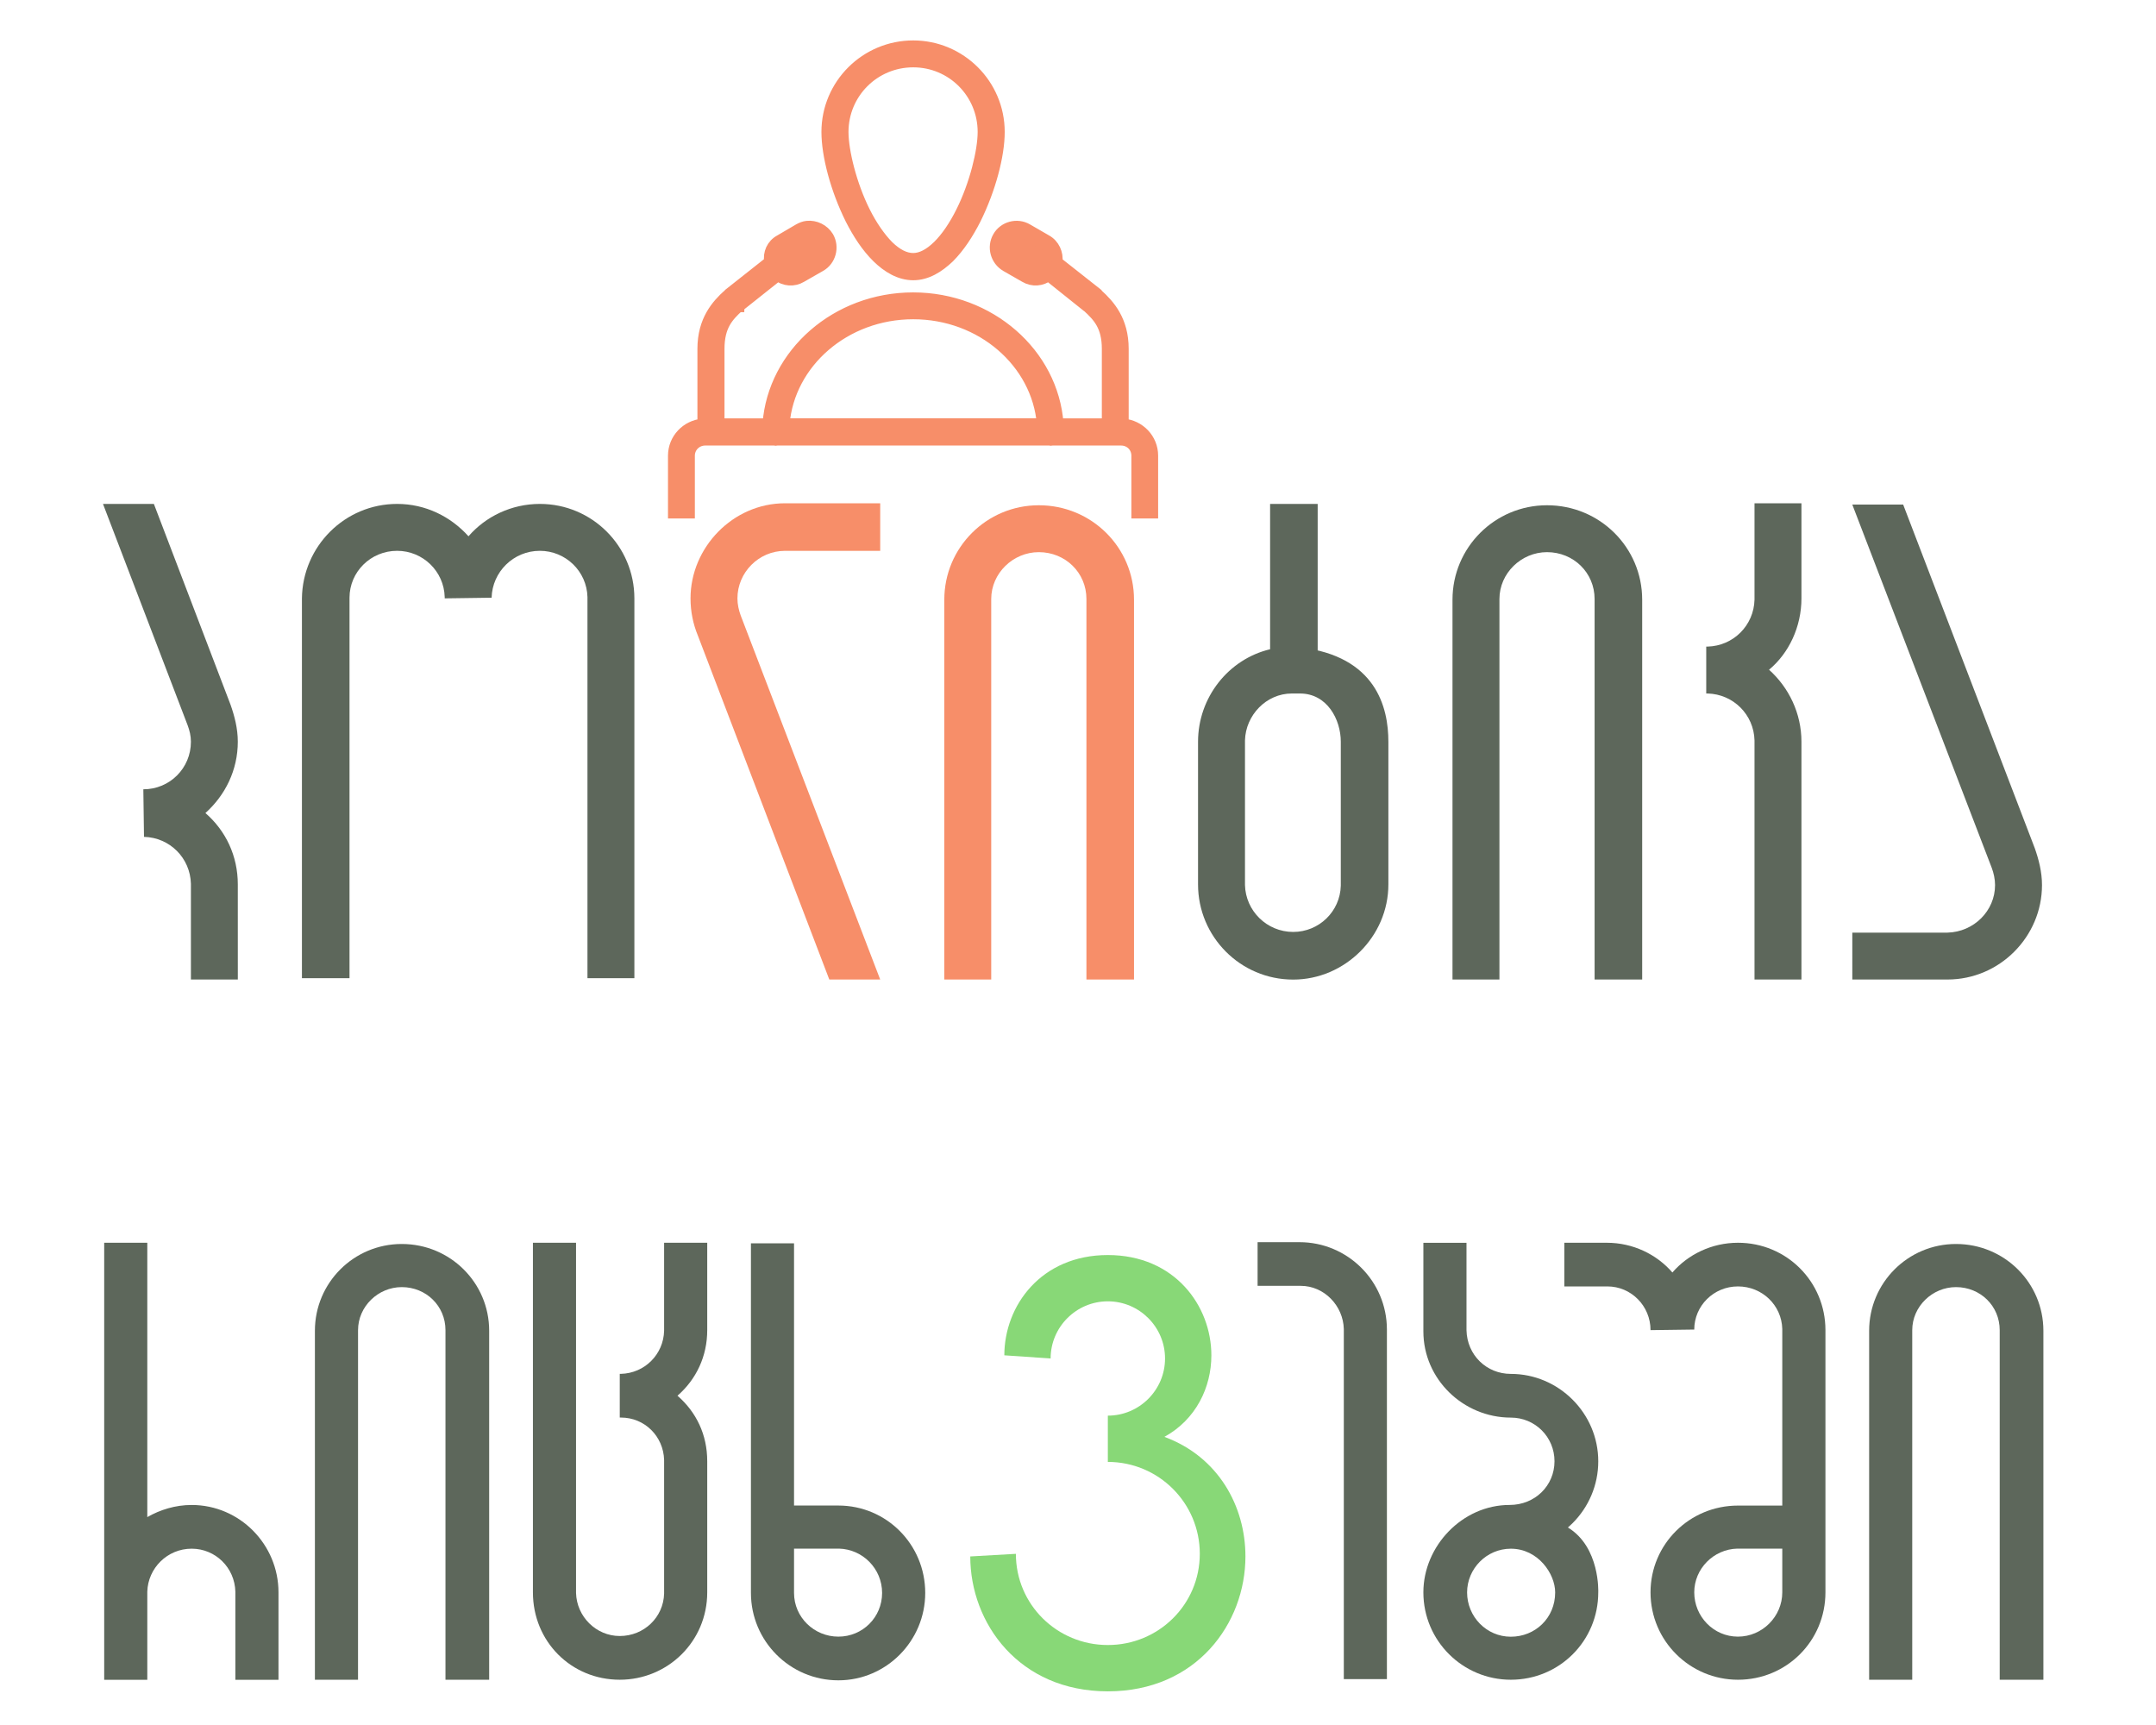 <?xml version="1.0" encoding="utf-8"?>
<!-- Generator: Adobe Illustrator 16.0.0, SVG Export Plug-In . SVG Version: 6.00 Build 0)  -->
<!DOCTYPE svg PUBLIC "-//W3C//DTD SVG 1.1//EN" "http://www.w3.org/Graphics/SVG/1.1/DTD/svg11.dtd">
<svg version="1.1" id="Layer_1" xmlns="http://www.w3.org/2000/svg" xmlns:xlink="http://www.w3.org/1999/xlink" x="0px" y="0px"
	 width="100px" height="80px" viewBox="33.5 31.5 100 80" enable-background="new 33.5 31.5 100 80" xml:space="preserve">
<g>
	<g>
		<path fill="#F78E69" stroke="#F78E69" stroke-width="0.508" stroke-miterlimit="10" d="M75.858,33.629
			c-2.206,0-4.004,1.784-4.004,3.991c0,1.098,0.42,2.67,1.103,4.044c0.342,0.674,0.748,1.296,1.233,1.772
			c0.472,0.462,1.038,0.807,1.667,0.807c0.631,0,1.182-0.345,1.667-0.807c0.473-0.476,0.88-1.098,1.222-1.772
			c0.682-1.375,1.101-2.946,1.101-4.044C79.848,35.413,78.049,33.629,75.858,33.629L75.858,33.629z M75.858,34.369
			c1.799,0,3.242,1.454,3.242,3.25c0,0.886-0.382,2.446-1.011,3.702c-0.315,0.634-0.696,1.202-1.09,1.586
			c-0.395,0.383-0.775,0.581-1.143,0.581c-0.381,0-0.761-0.198-1.155-0.581c-0.38-0.384-0.775-0.953-1.09-1.586
			c-0.629-1.255-1.01-2.815-1.01-3.702C72.602,35.823,74.047,34.369,75.858,34.369L75.858,34.369z M65.475,55.291v-2.656
			c0-0.409,0.329-0.727,0.735-0.727l0,0h3.189c0.053,0.014,0.105,0.014,0.158,0H82.16c0.052,0.014,0.105,0.014,0.158,0h3.176
			c0.421,0,0.736,0.318,0.736,0.727v2.656h0.733v-2.657c0-0.779-0.604-1.4-1.366-1.467v-3.489c0-1.321-0.643-2.036-1.182-2.524
			c0,0,0-0.013-0.012-0.026l-1.877-1.48c0.051-0.397-0.132-0.806-0.488-1.005l-0.891-0.515c-0.472-0.277-1.09-0.106-1.352,0.357
			c-0.276,0.476-0.105,1.084,0.367,1.361l0.878,0.503c0.356,0.211,0.776,0.171,1.091-0.066l1.785,1.428l0.026,0.013
			c0.486,0.45,0.918,0.886,0.918,1.957v3.476h-2.284c-0.236-3.265-3.176-5.842-6.721-5.842c-3.558,0-6.485,2.577-6.734,5.842h-2.271
			v-3.476c0-1.07,0.42-1.507,0.905-1.957h0.012c0-0.013,0.014-0.013,0.014-0.013l1.797-1.428c0.304,0.237,0.737,0.278,1.09,0.066
			l0.879-0.503c0.474-0.263,0.643-0.885,0.368-1.361c-0.209-0.343-0.601-0.529-0.983-0.489l0,0
			c-0.131,0.013-0.263,0.066-0.381,0.132l-0.879,0.515c-0.367,0.199-0.539,0.595-0.472,0.992l-1.891,1.494
			c-0.013,0.013-0.013,0.026-0.026,0.026c-0.54,0.489-1.181,1.203-1.181,2.524v3.489c-0.762,0.066-1.365,0.688-1.365,1.467v2.657
			L65.475,55.291L65.475,55.291z M71.028,42.736c0.091-0.015,0.183,0.026,0.235,0.118c0.079,0.119,0.041,0.277-0.092,0.344
			l-0.878,0.515c-0.118,0.066-0.263,0.027-0.328-0.092c-0.078-0.133-0.052-0.265,0.079-0.345l0.892-0.514
			C70.962,42.749,70.988,42.736,71.028,42.736L71.028,42.736z M80.584,42.749c0.065-0.013,0.132,0,0.185,0.026l0.893,0.503
			c0.131,0.079,0.158,0.211,0.091,0.344c-0.079,0.118-0.223,0.144-0.342,0.078l-0.878-0.502c-0.118-0.067-0.17-0.212-0.091-0.344
			C80.479,42.801,80.532,42.762,80.584,42.749L80.584,42.749z M75.858,46.052c3.176,0,5.75,2.274,5.986,5.102H69.871
			C70.108,48.326,72.681,46.052,75.858,46.052L75.858,46.052z"/>
	</g>
	<g>
		<path fill="#5D675B" d="M44.531,76.928h-2.176v-4.441c-0.031-1.196-0.98-2.146-2.176-2.176l-0.031-2.206
			c1.227,0,2.207-0.98,2.207-2.206c0-0.275-0.062-0.521-0.153-0.766L38.277,54.87h2.36l3.556,9.312
			c0.184,0.521,0.337,1.103,0.337,1.716c0,1.318-0.583,2.482-1.502,3.308c0.95,0.828,1.502,1.992,1.502,3.31L44.531,76.928
			L44.531,76.928z"/>
		<path fill="#5D675B" d="M47.504,59.25c0.031-2.419,1.993-4.38,4.415-4.38c1.317,0,2.482,0.583,3.311,1.501
			c0.796-0.918,1.992-1.501,3.311-1.501c2.421,0,4.383,1.961,4.383,4.38v17.615h-2.176V59.189c-0.031-1.195-1.012-2.144-2.208-2.144
			c-1.227,0-2.207,0.979-2.238,2.175l-2.176,0.03v-0.061c-0.031-1.195-1.012-2.144-2.207-2.144c-1.227,0-2.208,0.979-2.208,2.175
			v17.646h-2.207V59.25z"/>
		<path fill="#F78E69" d="M74.326,54.84v2.206h-4.415c-1.226,0-2.207,1.01-2.207,2.205c0,0.276,0.062,0.552,0.153,0.797l6.469,16.88
			h-2.361l-6.1-15.961c-0.215-0.521-0.337-1.103-0.337-1.716c0-2.359,1.962-4.411,4.383-4.411H74.326z"/>
		<path fill="#F78E69" d="M79.475,76.928h-2.176V59.312c0-2.42,1.961-4.38,4.384-4.38c2.453,0,4.415,1.96,4.415,4.38v17.616h-2.207
			V59.281c0-1.226-0.98-2.174-2.208-2.174c-1.196,0-2.208,0.979-2.208,2.174V76.928z"/>
		<path fill="#5D675B" d="M93.788,61.52c3.544,0.414,4.108,2.79,4.108,4.379c0,1.589,0,6.619,0,6.619
			c0,2.418-2.022,4.412-4.414,4.412c-2.452,0-4.414-1.992-4.414-4.412v-6.619c0-2.052,1.41-3.83,3.342-4.289v-6.74h2.207v8.792
			h-1.196c-1.194,0-2.146,1.012-2.176,2.175v6.709c0.03,1.194,1.011,2.174,2.237,2.174c1.195,0,2.176-0.948,2.207-2.144
			c0,0,0-5.645,0-6.678c0-1.033-0.637-2.24-1.901-2.236V61.52z"/>
		<path fill="#5D675B" d="M103.047,76.928h-2.177V59.312c0-2.42,1.962-4.38,4.384-4.38c2.452,0,4.414,1.96,4.414,4.38v17.616h-2.207
			V59.281c0-1.226-0.982-2.174-2.207-2.174c-1.195,0-2.207,0.979-2.207,2.174V76.928z"/>
		<path fill="#5D675B" d="M117.055,76.928h-2.177V65.837c-0.03-1.194-0.981-2.144-2.177-2.175h-0.062v-2.175h0.062
			c1.195-0.031,2.146-0.979,2.177-2.175V54.84h2.177v4.411c0,1.318-0.582,2.543-1.503,3.309c0.921,0.828,1.503,2.022,1.503,3.339
			V76.928z"/>
		<path fill="#5D675B" d="M119.414,74.752h4.414c1.227-0.031,2.207-1.012,2.207-2.206c0-0.274-0.062-0.552-0.153-0.796
			l-6.468-16.849h2.359l6.102,15.93c0.184,0.521,0.337,1.103,0.337,1.715c0,2.39-1.961,4.381-4.384,4.381h-4.414V74.752z"/>
		<path fill="#5D675B" d="M38.333,89.135h1.999v12.723c0.592-0.338,1.296-0.562,2.057-0.562c2.225,0,4.028,1.828,4.028,4.054v4.053
			h-2v-4.082c-0.028-1.125-0.929-1.998-2.028-1.998c-1.126,0-2.028,0.902-2.057,1.998v4.082h-1.999V89.135z"/>
		<path fill="#5D675B" d="M50.106,109.4h-2V93.217c0-2.225,1.802-4.025,4.028-4.025c2.252,0,4.055,1.802,4.055,4.025V109.4h-2.027
			V93.188c0-1.125-0.901-1.996-2.027-1.996c-1.099,0-2.028,0.9-2.028,1.996L50.106,109.4L50.106,109.4z"/>
		<path fill="#5D675B" d="M58.218,89.135h2v16.24c0.029,1.098,0.93,1.998,2.028,1.998c1.127,0,2.028-0.871,2.057-1.969v-6.193
			c-0.029-1.098-0.901-1.969-2-1.969h-0.057v-2.027h0.057c1.099-0.029,1.971-0.9,2-1.998v-4.082h2v4.053
			c0,1.211-0.507,2.281-1.38,3.041c0.873,0.761,1.38,1.802,1.38,3.039v6.08c0,2.279-1.832,4.053-4.057,4.053
			c-2.252,0-4.028-1.772-4.028-4.053V89.135z"/>
		<path fill="#5D675B" d="M70.182,101.322h2.204c2.225,0,4.028,1.801,4.028,4.053c0,2.225-1.803,4.053-4.028,4.053
			c-2.253,0-4.056-1.828-4.056-4.053V89.162h1.999v16.213c0,1.127,0.93,2.027,2.057,2.027c1.127,0,2.028-0.9,2.028-2.027
			c0-1.125-0.901-2.027-2-2.055h-2.231L70.182,101.322L70.182,101.322z"/>
		<path fill="#88D877" d="M84.884,107.791c2.355,0,4.265-1.877,4.265-4.232c0-2.354-1.908-4.26-4.265-4.26v-2.146
			c1.462,0,2.653-1.19,2.653-2.651s-1.191-2.651-2.653-2.651s-2.654,1.19-2.654,2.651l-2.147-0.147c0-2.295,1.7-4.65,4.801-4.65
			s4.802,2.355,4.802,4.65c0,1.489-0.717,2.979-2.178,3.782c2.506,0.925,3.758,3.22,3.758,5.546c0,3.1-2.267,6.256-6.382,6.256
			c-4.115,0-6.381-3.156-6.381-6.256l2.116-0.121C80.619,105.914,82.528,107.791,84.884,107.791z"/>
		<path fill="#5D675B" d="M97.828,109.373h-1.999v-16.24c-0.028-1.07-0.901-2-2-2H91.83v-2.025h1.943
			c2.226,0,4.055,1.802,4.055,4.054V109.373z"/>
		<path fill="#5D675B" d="M106.223,102.34c1.5,0.912,1.408,3.008,1.408,3.008c0,2.252-1.803,4.053-4.056,4.053
			c-2.226,0-4.056-1.801-4.056-4.053c0-2.141,1.803-4.053,3.998-4.053c1.185,0,2.084-0.9,2.084-2.027
			c0-1.125-0.899-2.024-2.026-2.024c-2.196,0-4.056-1.773-4.056-3.998v-4.109h2v4.054c0.026,1.153,0.929,2.026,2.056,2.026
			c2.225,0,4.056,1.828,4.056,4.054c0,2.223-1.803,4.053-4.056,4.053c-1.127,0-2.028,0.93-2.028,2.027
			c0,1.125,0.901,2.055,2.028,2.055s2.057-0.865,2.057-2.055c0-0.863-0.792-2.027-2.057-2.027L106.223,102.34z"/>
		<path fill="#5D675B" d="M116.215,103.32h-2.134c-1.099,0.027-1.998,0.93-1.998,2.027c0,1.125,0.899,2.055,2.026,2.055
			s2.057-0.93,2.057-2.055V93.133c-0.029-1.1-0.93-1.973-2.057-1.973s-2.026,0.902-2.026,2l-2.028,0.027c0-1.125-0.9-2.027-2-2.027
			h-1.998v-2.025h1.969c1.213,0,2.312,0.535,3.043,1.379c0.732-0.844,1.832-1.379,3.043-1.379c2.253,0,4.056,1.803,4.056,4.053
			v12.16c0,2.252-1.803,4.053-4.056,4.053c-2.227,0-4.057-1.801-4.057-4.053c0-2.225,1.803-4.024,4.057-4.024h2.104V103.32z"/>
		<path fill="#5D675B" d="M122.193,109.4h-1.998V93.217c0-2.225,1.803-4.025,4.027-4.025c2.252,0,4.055,1.802,4.055,4.025V109.4
			h-2.026V93.188c0-1.125-0.901-1.996-2.028-1.996c-1.099,0-2.029,0.9-2.029,1.996V109.4L122.193,109.4z"/>
	</g>
</g>
</svg>
